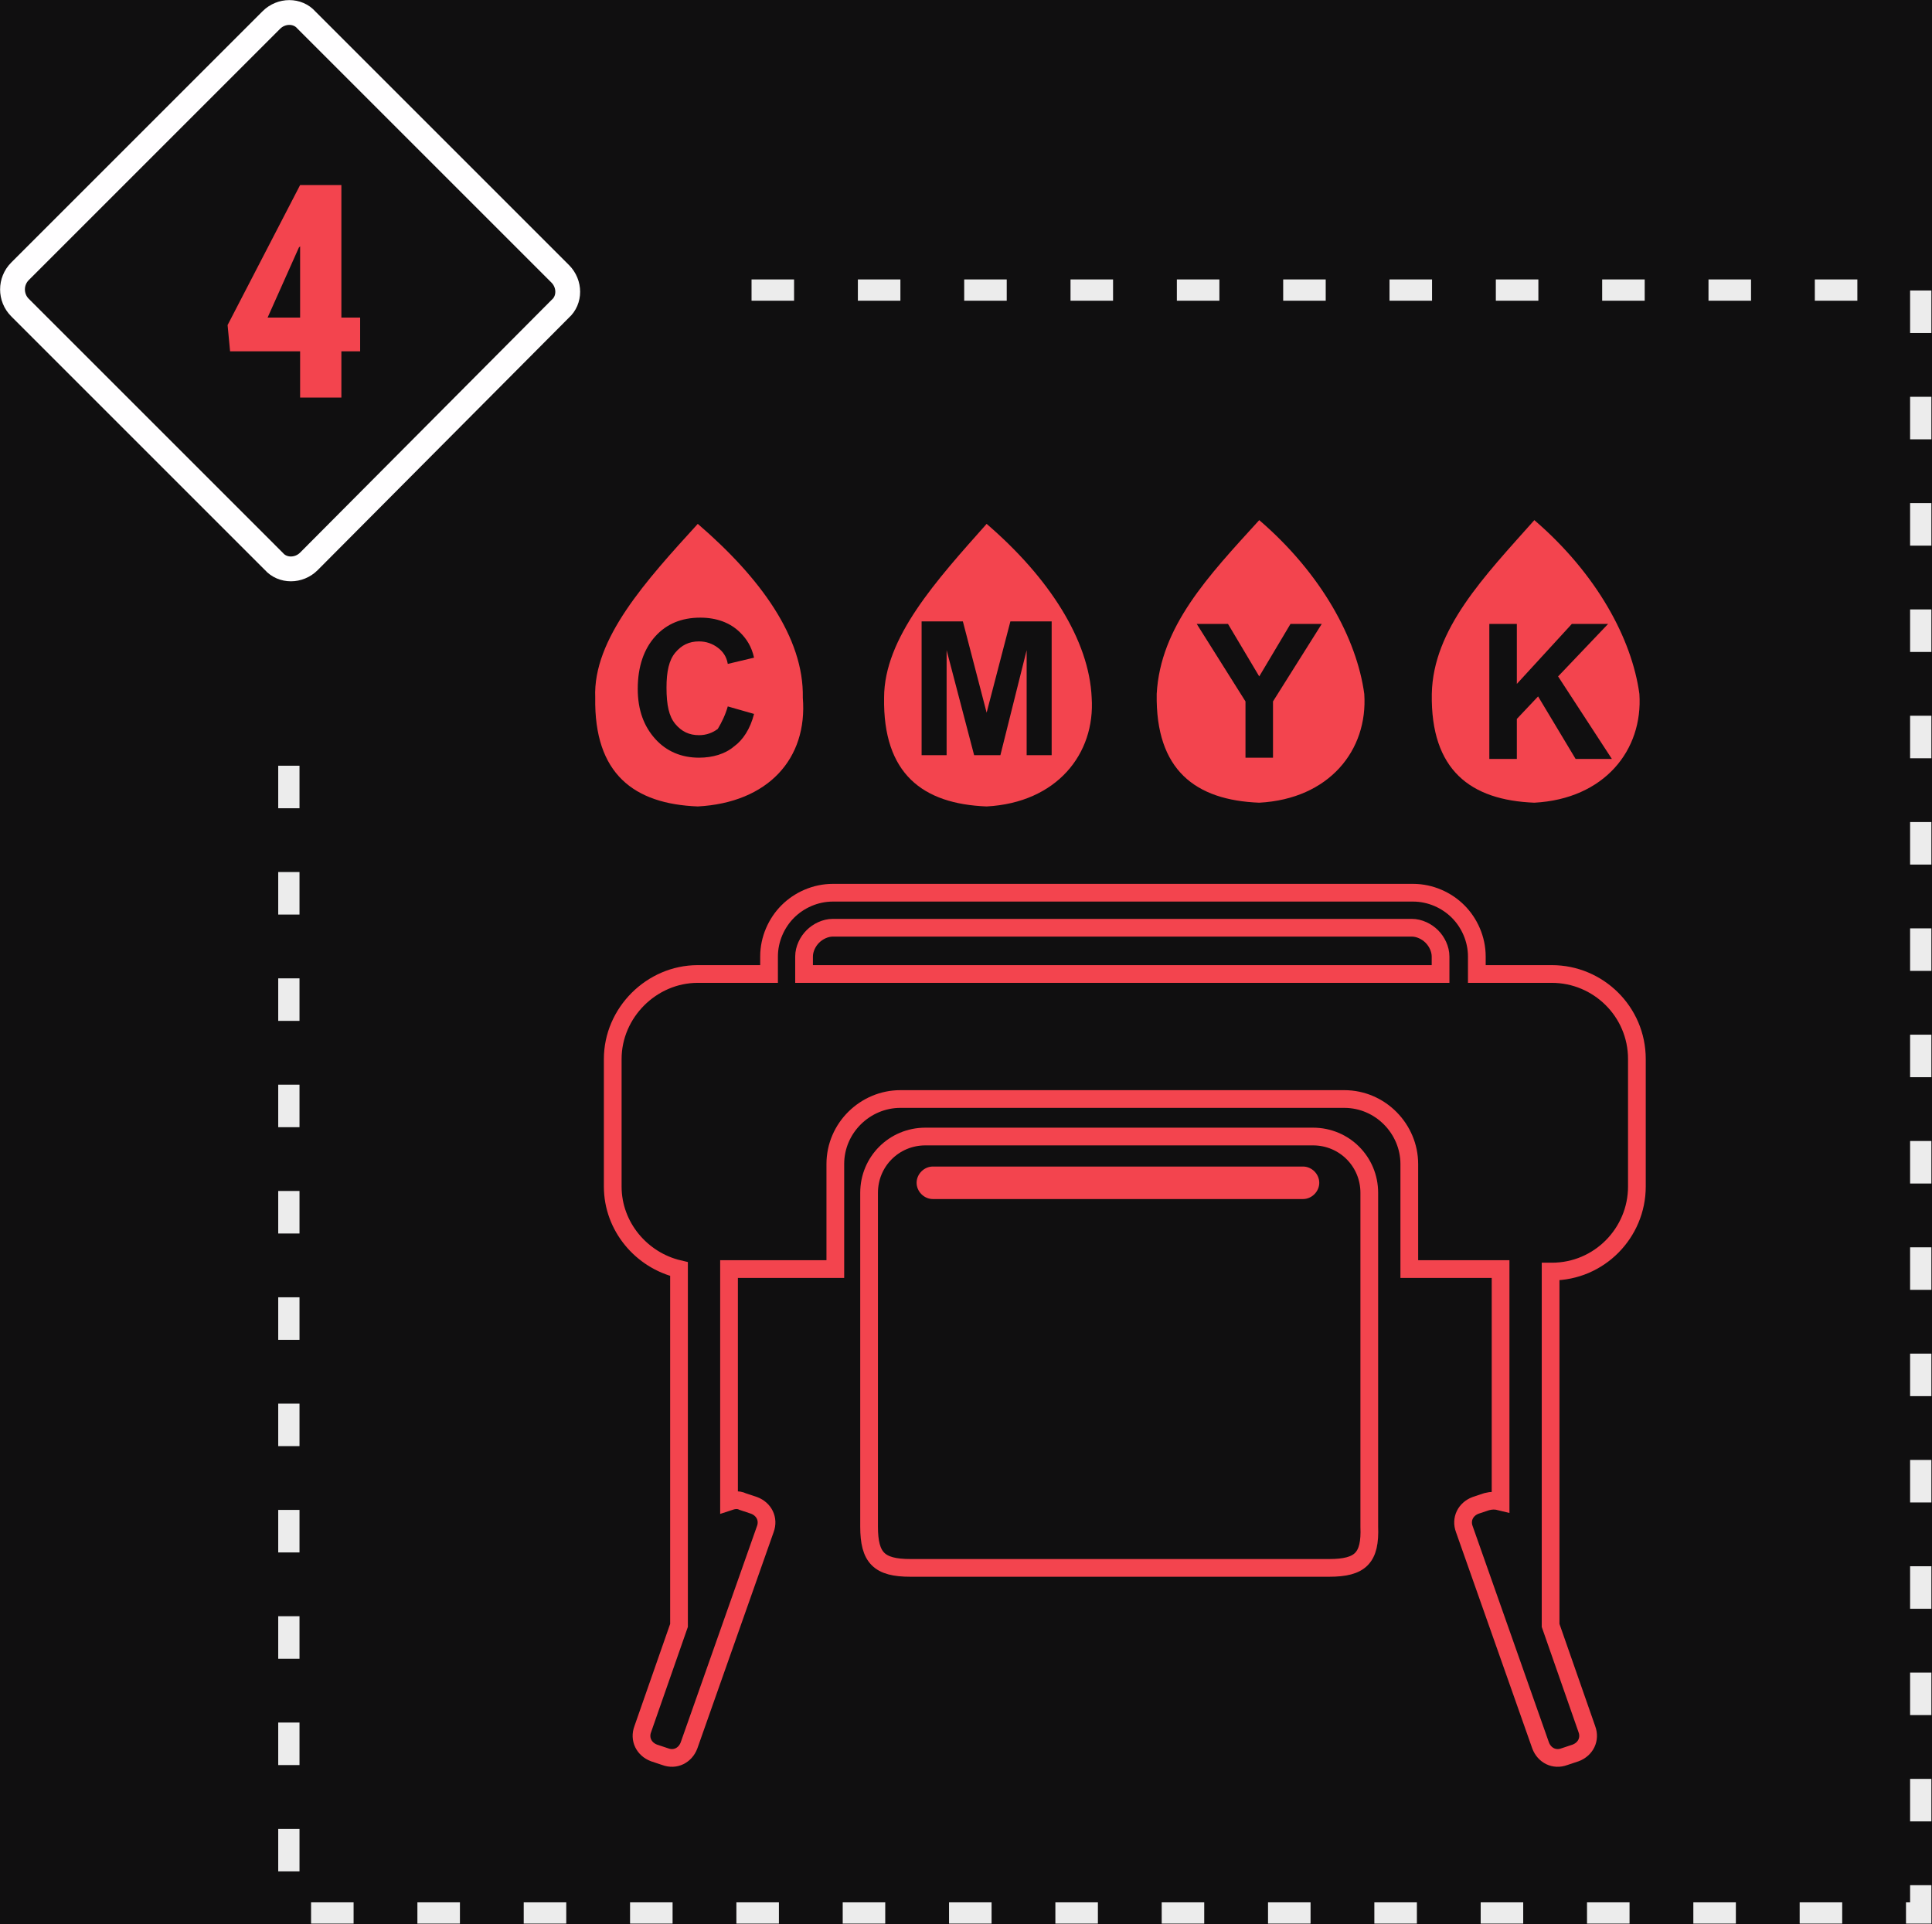 <?xml version="1.0" encoding="utf-8"?>
<!-- Generator: Adobe Illustrator 24.1.0, SVG Export Plug-In . SVG Version: 6.00 Build 0)  -->
<svg version="1.1" id="Слой_1" xmlns="http://www.w3.org/2000/svg" xmlns:xlink="http://www.w3.org/1999/xlink" x="0px" y="0px"
	 viewBox="0 0 154.5 153.9" style="enable-background:new 0 0 154.5 153.9;" xml:space="preserve">
<rect x="0" y="0" width="154.5" height="153.9" fill="#333333" stroke="none"/>
<style type="text/css">
	.st0{fill-rule:evenodd;clip-rule:evenodd;fill:#100F10;stroke:#201600;stroke-width:0.567;stroke-miterlimit:22.926;}
	.st1{fill:#E9ECEB;}
	.st2{fill:#E2E2E2;}
	.st3{fill:none;stroke:#E2E2E2;stroke-width:1.417;stroke-miterlimit:22.926;}
	.st4{fill-rule:evenodd;clip-rule:evenodd;fill:#FFFFFF;}
	.st5{fill:#FFFFFF;}
	.st6{fill:none;stroke:#FFFEFF;stroke-width:2.835;stroke-miterlimit:22.926;}
	.st7{fill:none;stroke:#ECECEC;stroke-width:1.701;stroke-miterlimit:22.926;stroke-dasharray:3.401,5.102;}
	.st8{fill-rule:evenodd;clip-rule:evenodd;fill:#E61C21;stroke:#FFFEFF;stroke-width:1.984;stroke-miterlimit:22.926;}
	.st9{fill:#FFFEFF;}
	.st10{fill-rule:evenodd;clip-rule:evenodd;fill:#E2E2E2;}
	.st11{fill-rule:evenodd;clip-rule:evenodd;fill:none;stroke:#FFFEFF;stroke-width:1.984;stroke-miterlimit:22.926;}
	.st12{fill:#F3444E;}
	.st13{fill-rule:evenodd;clip-rule:evenodd;fill:#F3444E;}
	.st14{fill:none;stroke:#F3444E;stroke-width:1.417;stroke-miterlimit:22.926;}
	.st15{fill-rule:evenodd;clip-rule:evenodd;fill:#F3444E;stroke:#F3444E;stroke-width:1.417;stroke-miterlimit:22.926;}
	.st16{fill-rule:evenodd;clip-rule:evenodd;fill:#F3444E;stroke:#F3444E;stroke-width:0.567;stroke-miterlimit:22.926;}
	.st17{fill:#DC7D43;}
	.st18{fill:none;stroke:#201600;stroke-width:0.567;stroke-miterlimit:22.926;}
	.st19{fill:none;stroke:#201600;stroke-width:0.216;stroke-miterlimit:22.926;}
	.st20{fill:none;stroke:#FFFFFF;stroke-width:1.417;stroke-miterlimit:22.926;}
	.st21{fill:none;stroke:#E2E2E2;stroke-width:1.417;stroke-miterlimit:22.926;}
	.st22{fill-rule:evenodd;clip-rule:evenodd;fill:#E2E2E2;stroke:#E2E2E2;stroke-width:1.417;stroke-miterlimit:22.926;}
	.st23{fill:none;stroke:#E2E2E2;stroke-width:1.417;stroke-miterlimit:22.926;}
	.st24{fill:none;stroke:#E2E2E2;stroke-width:1.418;stroke-miterlimit:22.926;}
	.st25{fill:none;stroke:#E2E2E2;stroke-width:1.417;stroke-linecap:round;stroke-linejoin:round;stroke-miterlimit:10;}
	.st26{fill:none;stroke:#E2E2E2;stroke-width:1.342;stroke-linecap:round;stroke-linejoin:round;stroke-miterlimit:10;}
	.st27{fill:none;stroke:#D24A43;stroke-width:1.417;stroke-linejoin:round;stroke-miterlimit:10;}
	.st28{fill:none;stroke:#D24A43;stroke-width:1.417;stroke-linejoin:round;stroke-miterlimit:22.926;}
	.st29{fill:none;stroke:#D24A43;stroke-width:1.417;stroke-linecap:round;stroke-linejoin:round;stroke-miterlimit:10;}
	.st30{fill:none;stroke:#D24A43;stroke-width:1.417;stroke-miterlimit:22.926;}
	.st31{fill-rule:evenodd;clip-rule:evenodd;fill:#E61C21;}
	.st32{fill:none;stroke:#FFFFFF;stroke-width:1.549;stroke-linecap:round;stroke-linejoin:round;stroke-miterlimit:10;}
	.st33{fill:none;stroke:#FFFFFF;stroke-width:1.402;stroke-linecap:round;stroke-linejoin:round;stroke-miterlimit:10;}
	.st34{fill:none;stroke:#FFFFFF;stroke-width:1.752;stroke-linecap:round;stroke-linejoin:round;stroke-miterlimit:10;}
	.st35{fill:none;stroke:#FFFFFF;stroke-width:1.701;stroke-miterlimit:22.926;}
	.st36{fill:none;stroke:#FFFFFF;stroke-width:1.546;stroke-linecap:round;stroke-linejoin:round;stroke-miterlimit:10;}
	.st37{fill:none;stroke:#FFFFFF;stroke-width:1.417;stroke-linecap:round;stroke-linejoin:round;stroke-miterlimit:10;}
	.st38{fill:none;stroke:#FFFFFF;stroke-width:1.516;stroke-linecap:round;stroke-linejoin:round;stroke-miterlimit:10;}
	.st39{fill:none;stroke:#B6B8BD;stroke-width:1.417;stroke-miterlimit:22.926;}
	.st40{fill:none;stroke:#B6B8BD;stroke-width:1.417;stroke-linecap:round;stroke-linejoin:round;stroke-miterlimit:10;}
	.st41{fill:none;stroke:#B6B8BD;stroke-width:1.518;stroke-linecap:round;stroke-linejoin:round;stroke-miterlimit:10;}
	.st42{fill-rule:evenodd;clip-rule:evenodd;fill:#FFFEFF;}
	.st43{fill:#E62A13;}
	.st44{fill:none;stroke:#E62A13;stroke-width:1.486;stroke-linecap:round;stroke-linejoin:round;stroke-miterlimit:10;}
	.st45{fill:none;stroke:#E62A13;stroke-width:1.412;stroke-linecap:round;stroke-linejoin:round;stroke-miterlimit:10;}
	.st46{fill:none;stroke:#E62A13;stroke-width:1.417;stroke-miterlimit:22.926;}
	.st47{fill-rule:evenodd;clip-rule:evenodd;fill:#E62A13;}
	.st48{fill:none;stroke:#E61C21;stroke-width:1.417;stroke-linecap:round;stroke-linejoin:round;stroke-miterlimit:10;}
	.st49{fill:none;stroke:#E61C21;stroke-width:1.417;stroke-miterlimit:22.926;}
	.st50{fill:none;stroke:#FFFFFF;stroke-width:1.417;stroke-miterlimit:22.926;}
	.st51{fill:none;stroke:#F1444C;stroke-width:1.417;stroke-miterlimit:22.926;}
	.st52{fill-rule:evenodd;clip-rule:evenodd;fill:#FF0000;}
	.st53{fill-rule:evenodd;clip-rule:evenodd;fill:#5C768B;}
	.st54{fill:#D24A43;}
	.st55{fill:none;stroke:#D24A43;stroke-width:2.835;stroke-miterlimit:22.926;}
	.st56{fill-rule:evenodd;clip-rule:evenodd;fill:#D24A43;}
</style>
<polygon class="st0" points="-625.8,1630.8 -625.8,-589.1 1514.9,-589.1 1514.9,1630.8 -625.8,1630.8 "/>
<g>
	<g>
		<polyline class="st7" points="60.1,23.2 153.6,23.2 153.6,153 23.1,153 23.1,57.6 		"/>
		<path class="st11" d="M1.6,21.7L21.7,1.6c0.8-0.8,2.1-0.8,2.8,0l20.3,20.3c0.8,0.8,0.8,2.1,0,2.8L24.7,44.9
			c-0.8,0.8-2.1,0.8-2.8,0L1.6,24.6C0.8,23.8,0.8,22.5,1.6,21.7L1.6,21.7z"/>
		<path class="st12" d="M27.3,25.4h1.5v2.7h-1.5v3.7H24v-3.7h-5.6L18.2,26L24,14.8h3.3V25.4L27.3,25.4z M21.4,25.4H24v-5.7l-0.1,0.1
			L21.4,25.4L21.4,25.4z"/>
	</g>
	<g>
		<path class="st14" d="M106.3,125.4H72.8c-2.5,0-3.3-0.8-3.3-3.3V95.4c0-2.5,2-4.5,4.5-4.5h31c2.5,0,4.5,2,4.5,4.5v26.7
			C109.6,124.6,108.8,125.4,106.3,125.4L106.3,125.4z"/>
		<path class="st13" d="M74.6,93.3h29.6c0.7,0,1.3,0.6,1.3,1.3l0,0c0,0.7-0.6,1.3-1.3,1.3H74.6c-0.7,0-1.3-0.6-1.3-1.3l0,0
			C73.3,93.9,73.9,93.3,74.6,93.3L74.6,93.3z"/>
		<path class="st14" d="M55.8,77.9h5.7v-1.4c0-1.4,0.6-2.7,1.5-3.6c0.9-0.9,2.2-1.5,3.6-1.5h46.4c1.4,0,2.7,0.6,3.6,1.5
			c0.9,0.9,1.5,2.2,1.5,3.6v1.4h6c3.7,0,6.8,3,6.8,6.8v10.2c0,3.7-3,6.8-6.8,6.8h-0.1V130l2.9,8.3c0.3,0.8-0.1,1.6-0.9,1.9l-0.9,0.3
			c-0.8,0.3-1.6-0.1-1.9-0.9l-6.1-17.3c-0.3-0.8,0.1-1.6,0.9-1.9l0.9-0.3c0.4-0.1,0.7-0.1,1.1,0v-18.6h-7.3v-8.4
			c0-2.8-2.3-5.2-5.2-5.2H72c-2.8,0-5.2,2.3-5.2,5.2v8.4h-8.5v18.6c0.3-0.1,0.7-0.2,1.1,0l0.9,0.3c0.8,0.3,1.2,1.1,0.9,1.9
			l-6.1,17.3c-0.3,0.8-1.1,1.2-1.9,0.9l-0.9-0.3c-0.8-0.3-1.2-1.1-0.9-1.9l2.9-8.3v-28.5c-3-0.7-5.3-3.4-5.3-6.6V84.7
			C49,81,52.1,77.9,55.8,77.9L55.8,77.9z M64.3,77.9h50.9v-1.4c0-0.6-0.3-1.2-0.7-1.6c-0.4-0.4-1-0.7-1.6-0.7H66.6
			c-0.6,0-1.2,0.3-1.6,0.7c-0.4,0.4-0.7,1-0.7,1.6V77.9L64.3,77.9z"/>
		<path class="st13" d="M55.8,41.9c5,4.3,8.5,9.1,8.4,13.9c0.4,4.9-2.8,8.4-8.4,8.7c-5.1-0.2-8.3-2.6-8.2-8.7
			C47.4,51.1,51.7,46.4,55.8,41.9L55.8,41.9z M58.2,56.5l2.1,0.6c-0.3,1.2-0.9,2.1-1.6,2.6c-0.7,0.6-1.7,0.9-2.8,0.9
			c-1.4,0-2.6-0.5-3.5-1.5c-0.9-1-1.4-2.3-1.4-4c0-1.8,0.5-3.2,1.4-4.2c0.9-1,2.1-1.5,3.6-1.5c1.3,0,2.4,0.4,3.2,1.2
			c0.5,0.5,0.9,1.1,1.1,2l-2.1,0.5c-0.1-0.6-0.4-1-0.8-1.3c-0.4-0.3-0.9-0.5-1.5-0.5c-0.8,0-1.4,0.3-1.9,0.9
			c-0.5,0.6-0.7,1.5-0.7,2.8c0,1.4,0.2,2.3,0.7,2.9c0.5,0.6,1.1,0.9,1.9,0.9c0.6,0,1.1-0.2,1.5-0.5C57.7,57.8,58,57.2,58.2,56.5
			L58.2,56.5z"/>
		<path class="st13" d="M78.9,41.9c5,4.3,8.2,9.3,8.4,13.9c0.3,4.5-2.8,8.4-8.4,8.7c-5.1-0.2-8.3-2.6-8.2-8.7
			C70.7,51,74.9,46.4,78.9,41.9L78.9,41.9z M73.7,60.4V49.7H77l1.9,7.3l1.9-7.3h3.3v10.7h-2l0-8.4l-2.1,8.4h-2.1L75.7,52l0,8.4H73.7
			L73.7,60.4z"/>
		<path class="st13" d="M100.7,41.6c5,4.3,7.8,9.5,8.4,13.9c0.3,4.5-2.8,8.4-8.4,8.7c-5.1-0.2-8.3-2.6-8.2-8.7
			C92.8,50.1,96.6,46.1,100.7,41.6L100.7,41.6z M99.6,60.6v-4.5l-3.9-6.2h2.5l2.5,4.2l2.5-4.2h2.5l-3.9,6.2v4.5H99.6L99.6,60.6z"/>
		<path class="st13" d="M122.7,41.6c5,4.3,7.8,9.5,8.4,13.9c0.3,4.5-2.8,8.4-8.4,8.7c-5.1-0.2-8.3-2.6-8.2-8.7
			C114.6,50.3,118.7,46.1,122.7,41.6L122.7,41.6z M119.1,60.6V49.9h2.2v4.8l4.4-4.8h2.9l-4,4.2l4.3,6.6H126l-3-5l-1.7,1.8v3.2H119.1
			L119.1,60.6z"/>
	</g>
</g>
</svg>

